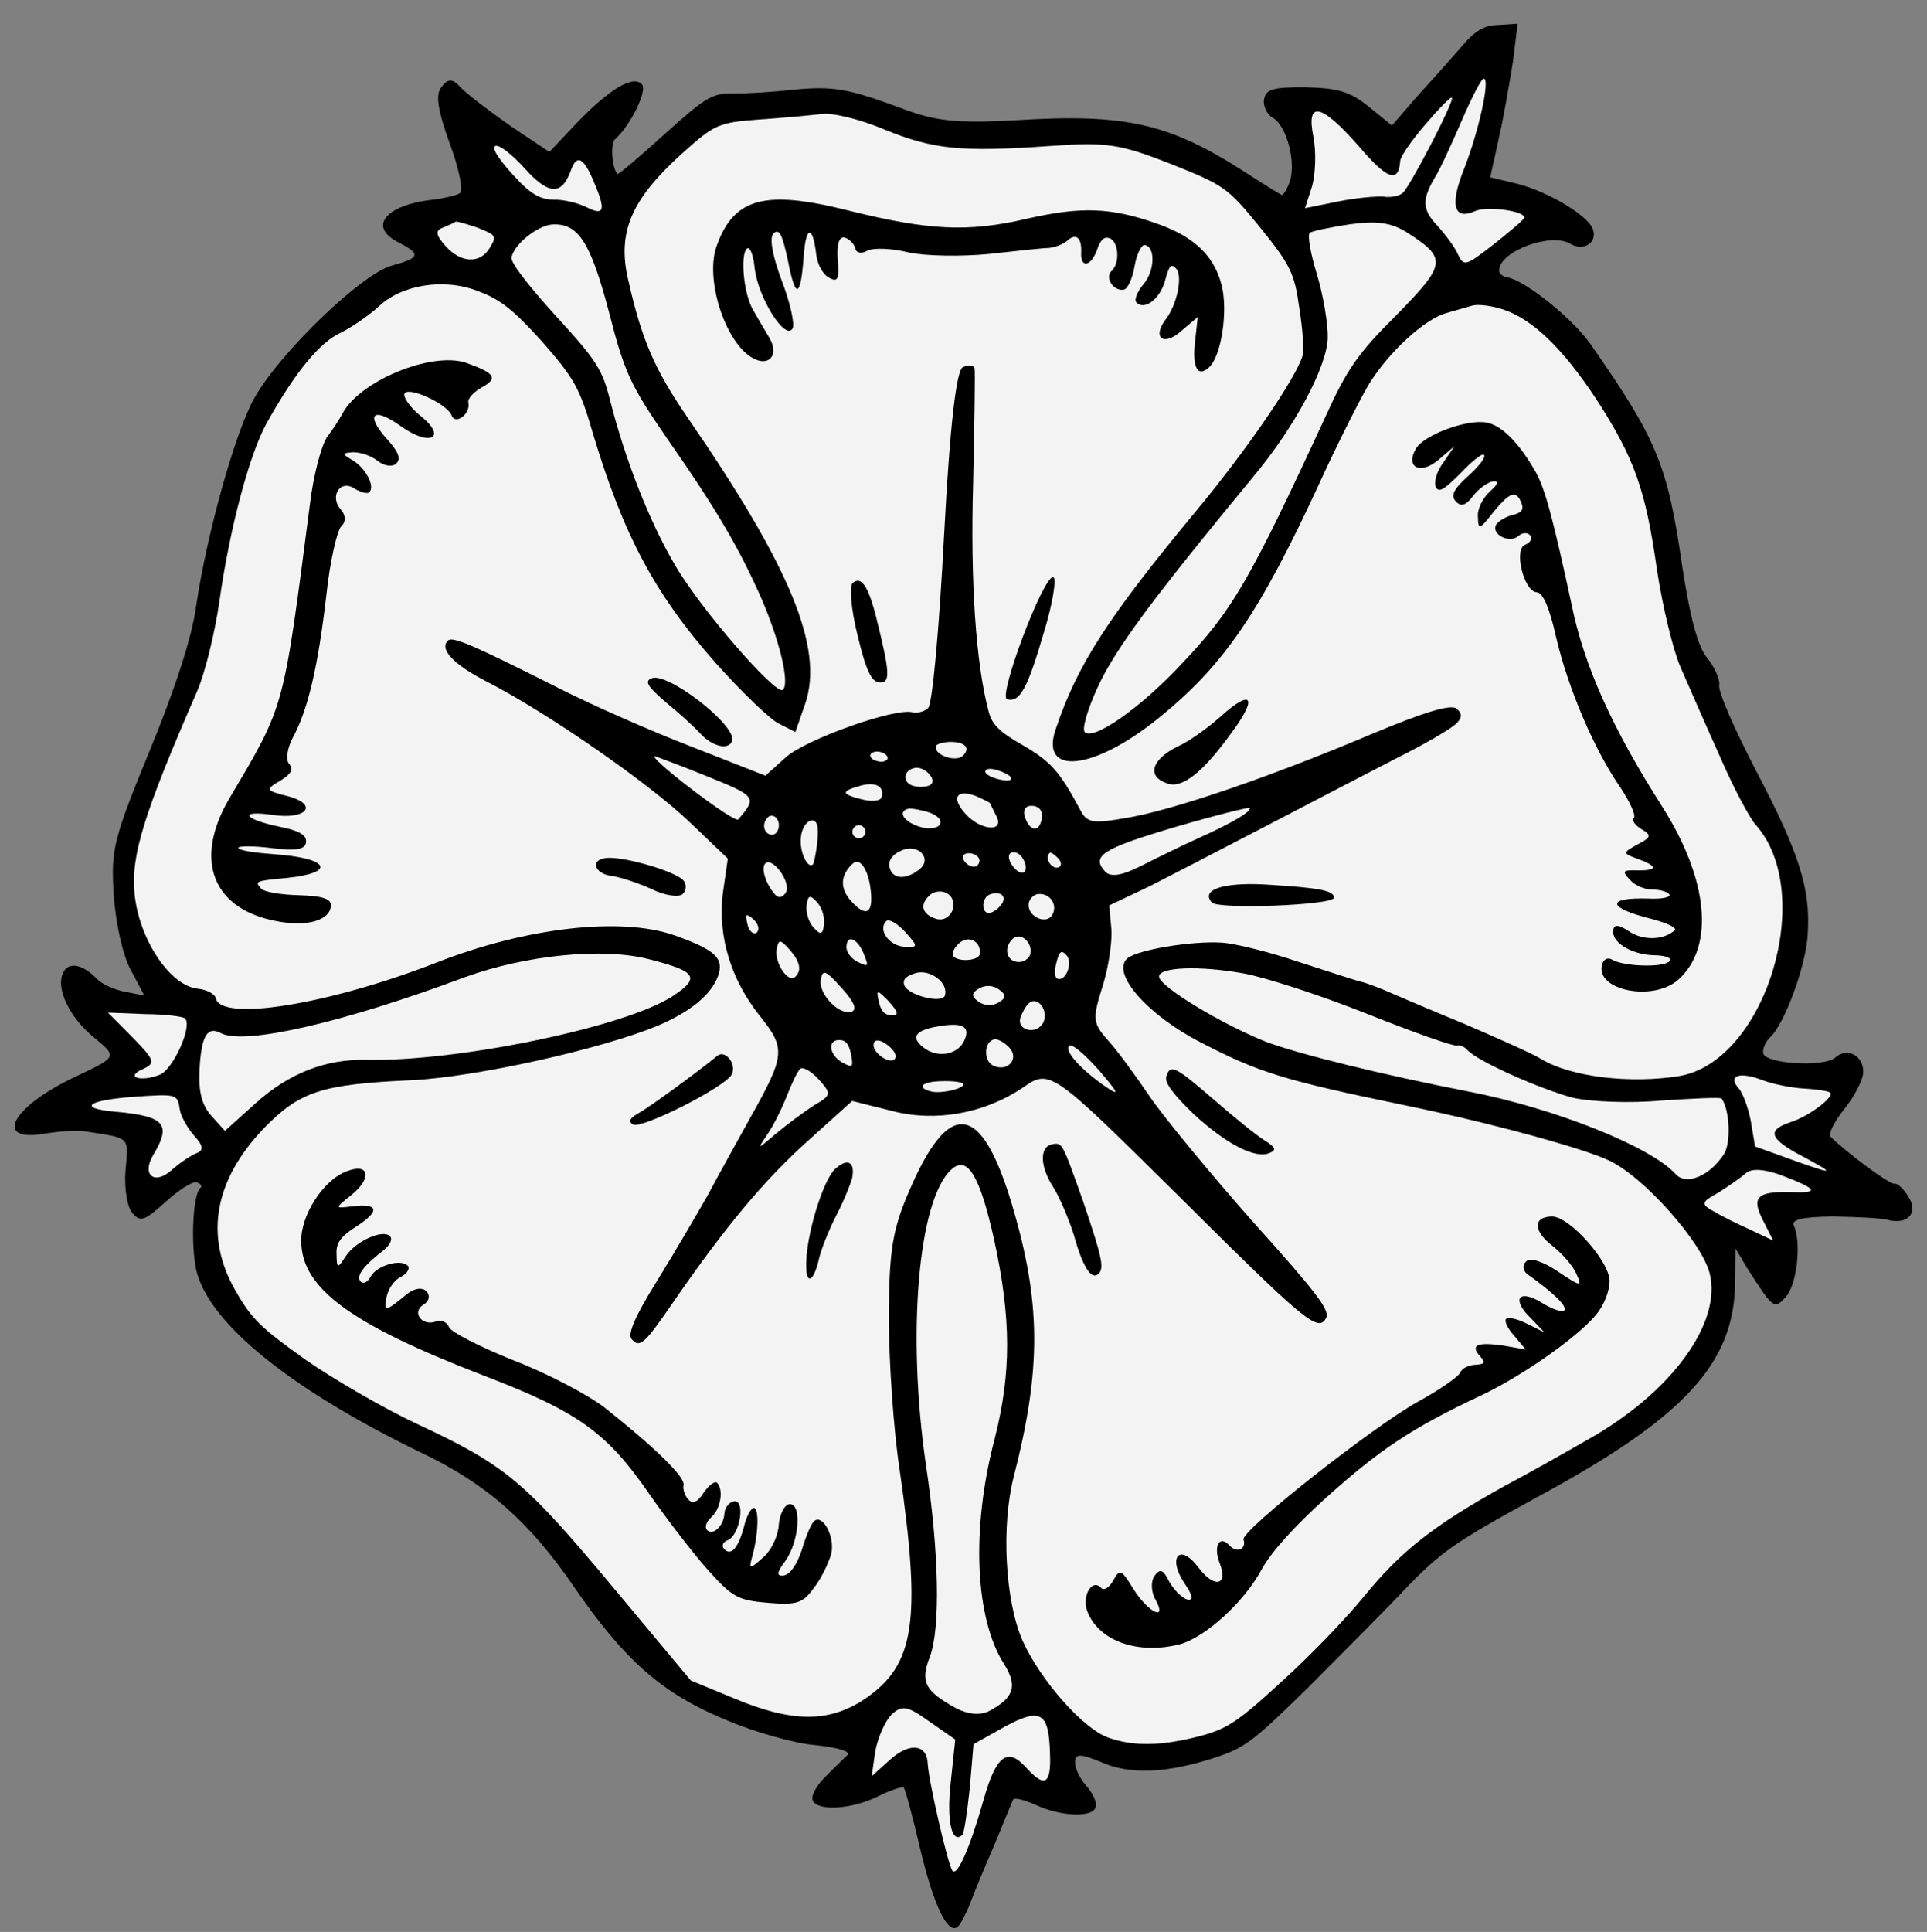<?xml version="1.0" encoding="UTF-8" standalone="no"?>
<!DOCTYPE svg PUBLIC "-//W3C//DTD SVG 1.1//EN" "http://www.w3.org/Graphics/SVG/1.1/DTD/svg11.dtd">
<svg xmlns="http://www.w3.org/2000/svg" xmlns:dc="http://purl.org/dc/elements/1.1/" version="1.1" xmlns:xl="http://www.w3.org/1999/xlink" viewBox="33.75 61.792 297 297.708" width="297" height="297.708">
  <rect x="33.75" y="61.792" width="297" height="297.708" fill="#808080" stroke="none"/>
  <defs>
    <clipPath id="artboard_clip_path">
      <path d="M 33.75 359.5 L 330.75 359.5 L 330.75 61.792 L 33.75 61.792 Z"/>
    </clipPath>
  </defs>
  <g id="Rose_(4)" stroke-dasharray="none" stroke-opacity="1" fill="none" fill-opacity="1" stroke="none">
    <title>Rose (4)</title>
    <g id="Rose_(4): Layer 2" clip-path="url(#artboard_clip_path)">
      <title>Layer 2</title>
      <g id="Group_3">
        <g id="Graphic_77">
          <path d="M 266.924 71.372 C 266.394 74.686 265.477 79.972 264.739 83.205 L 263.434 89.11 L 267.577 90.109 C 272.281 91.28 278.418 94.944 279.232 97.049 C 280.046 99.154 277.837 100.603 275.769 99.357 C 272.805 97.566 264.9 100.494 264.818 103.405 C 264.721 103.898 265.334 104.428 266.11 104.54 C 268.857 105.039 276.159 110.898 278.937 114.883 C 289.123 129.498 290.766 133.424 293.009 148.974 C 294.228 156.931 295.416 161.403 296.82 163.112 C 297.955 164.522 298.851 166.418 298.732 167.337 C 298.471 168.247 301.077 174.144 304.371 180.504 C 311.033 193.156 312.803 198.724 312.372 205.6 C 312.194 210.355 308.791 219.635 306.552 221.651 C 305.881 222.256 305.396 223.368 305.5 224.085 C 305.769 225.735 314.914 226.285 316.631 224.74 C 318.497 223.059 321.05 224.544 320.917 227.098 C 320.857 228.232 319.589 230.726 317.991 232.705 C 316.469 234.616 315.514 236.557 315.85 236.93 C 318.284 239.334 324.989 244.378 325.78 244.207 C 326.213 244.087 327.229 245.065 327.946 246.311 C 329.454 248.737 327.723 250.566 324.706 249.768 C 323.796 249.507 319.966 249.307 316.271 249.255 C 311.717 249.301 309.776 249.697 310.224 250.645 C 311.434 253.34 310.667 259.842 309.01 261.604 C 307.196 263.642 307.062 263.493 303.052 257.238 L 301.222 254.156 L 301.171 259.202 C 301.151 271.788 293.531 280.136 270.624 292.518 C 258.031 299.397 255.964 300.853 250.627 306.333 C 247.388 309.79 240.485 316.682 235.38 321.819 C 226.834 330.19 225.647 331.123 220.945 332.655 C 213.637 335.045 207.792 335.308 203.417 333.301 C 200.423 332.077 199.504 331.958 199.438 333.234 C 199.386 334.227 200.155 335.832 201.163 336.952 C 202.171 338.071 202.873 339.601 202.627 340.228 C 202.254 341.916 197.357 341.73 193.467 339.962 C 191.66 339.156 190.048 338.716 189.883 339.134 C 189.719 339.552 188.421 342.613 187.033 346.025 C 185.578 349.362 183.87 353.468 183.288 355.073 C 182.631 356.746 181.766 358.336 181.393 358.672 C 179.9 360.016 177.712 355.635 175.612 346.849 C 174.454 341.81 173.258 337.48 173.057 337.256 C 172.855 337.032 170.974 337.645 168.929 338.676 C 164.771 340.662 159.71 340.895 159.015 339.223 C 158.694 338.566 159.56 336.976 160.91 335.624 C 162.261 334.273 163.762 332.787 164.359 332.249 C 164.889 331.637 162.925 331.107 159.461 330.712 C 156.273 330.474 150.107 328.729 145.724 326.864 C 135.84 322.79 130.061 317.722 122.197 306.287 C 115.461 296.405 108.734 290.434 98.812 285.719 C 78.698 275.989 66.005 265.794 64.018 257.583 C 63.151 253.768 63.418 245.96 64.612 244.885 C 64.985 244.548 64.649 244.175 64.09 244.004 C 63.462 243.757 61.328 245.139 59.238 247.021 C 56.028 249.91 55.446 250.164 54.169 248.746 C 53.363 247.851 52.877 244.91 53.093 242.147 C 53.584 236.84 53.92 237.213 46.866 236.132 C 45.597 235.923 42.812 236.133 40.804 236.454 C 32.548 237.942 35.473 232.335 45.46 227.667 C 51.805 224.657 51.805 224.657 48.467 221.851 C 44.779 218.955 42.583 214.715 43.285 212.192 C 43.904 209.878 46.307 210.146 48.667 212.616 C 49.406 213.437 51.422 214.325 53.042 214.623 L 55.998 215.205 L 53.862 211.182 C 52.63 208.913 51.547 203.807 51.269 199.596 C 50.85 192.676 51.215 191.131 56.841 177.416 C 60.586 168.368 63.376 159.909 63.98 155.176 C 65.627 144.097 69.924 128.606 72.909 123.216 C 76.759 116.235 89.567 103.892 94.18 102.712 C 98.509 101.516 98.681 100.956 95.15 99.136 C 90.438 96.755 93.103 93.41 100.329 92.58 C 102.046 92.386 104.061 91.922 104.576 91.594 C 105.233 91.273 104.493 87.749 103.059 83.905 C 101.199 78.687 100.825 76.321 101.811 75.164 C 102.803 73.864 103.512 73.902 104.655 75.17 C 105.528 76.141 108.948 78.738 112.308 81.118 L 118.423 85.208 L 122.714 80.668 C 127.752 75.456 131.35 73.298 132.694 74.791 C 133.567 75.761 130.941 81.099 128.552 83.25 C 127.806 83.922 128.038 87.632 128.912 88.602 C 129.046 88.752 132.248 86.004 136.129 82.509 C 142.697 76.595 143.504 76.14 147.057 76.184 C 149.117 76.221 153.044 75.929 155.761 75.644 C 162.196 74.986 164.518 75.463 172.611 78.447 C 177.979 80.507 181.233 80.819 190.505 80.31 C 207.272 79.268 213.946 80.827 225.436 88.185 C 228.393 90.118 231.081 91.752 231.29 91.834 C 231.499 91.916 232.118 90.953 232.536 89.766 C 233.543 86.832 232.064 81.137 229.921 79.957 C 229.025 79.413 228.383 78.099 228.577 77.114 C 228.8 75.561 229.957 75.195 235.004 75.246 C 239.975 75.364 241.797 75.886 244.731 78.245 L 248.278 81.133 L 251.987 76.847 C 254.099 74.54 257.122 71.143 258.786 69.239 C 261.062 66.513 262.458 65.662 264.735 65.639 L 267.661 65.437 L 266.924 71.372 Z" fill="black"/>
        </g>
        <g id="Graphic_76">
          <path d="M 259.057 80.347 C 257.52 83.893 255.752 87.783 254.976 89.022 C 252.872 92.539 252.932 94.106 255.291 96.577 C 256.501 97.92 257.964 99.846 258.472 101.01 C 259.369 102.906 259.66 102.779 263.959 99.449 C 266.482 97.448 268.639 95.641 268.654 95.357 C 268.922 94.304 262.92 93.492 261.099 94.321 C 257.822 95.785 257.164 93.404 259.373 87.901 C 261.671 82.048 263.446 73.963 262.453 73.911 C 262.102 73.821 260.594 76.8 259.057 80.347 Z" fill="#f3f3f3"/>
        </g>
        <g id="Graphic_75">
          <path d="M 253.481 80.908 C 251.362 83.357 249.593 85.895 249.556 86.605 C 249.303 90.076 247.556 89.487 243.135 84.277 C 237.363 77.716 235.041 77.239 236.17 82.845 C 236.618 85.144 236.515 88.481 235.985 90.445 L 234.881 93.871 L 239.912 92.855 C 242.644 92.287 245.787 92.025 246.922 92.085 C 248.049 92.286 249.415 92.002 249.938 91.531 C 251.132 90.456 257.937 77.301 257.534 76.853 C 257.332 76.629 255.526 78.526 253.481 80.908 Z" fill="#f3f3f3"/>
        </g>
        <g id="Graphic_74">
          <path d="M 265.424 109.482 L 265.424 109.482 C 270.038 111.004 274.705 115.586 279.843 123.393 C 285.63 132.373 287.371 137.158 289.135 149.624 C 289.98 155.215 291.616 161.986 292.759 164.606 C 293.902 167.226 296.568 173.339 298.734 178.146 C 300.825 183.02 303.417 187.85 304.291 188.82 C 313.766 199.344 305.934 225.317 292.586 227.604 C 284.913 228.838 275.797 227.72 271.318 224.996 C 270.078 224.22 264.658 221.802 259.372 219.534 C 254.012 217.333 248.726 215.065 247.613 214.58 C 246.501 214.095 244.829 213.438 243.918 213.177 C 242.933 212.983 238.461 211.469 233.914 210.022 C 229.442 208.507 224.037 207.157 222.051 207.053 C 217.587 206.748 208.98 208.146 207.487 209.49 C 204.95 211.775 210.654 218.261 218.897 222.462 C 227.759 227.051 231.537 228.245 250.462 232.152 C 263.549 234.829 277.92 238.783 281.735 240.618 C 287.081 243.103 296.011 253.171 297.251 258.001 C 299.194 265.712 291.231 276.531 278.266 283.745 C 275.332 285.44 269.69 288.629 265.666 290.765 C 254.679 296.874 249.783 300.742 244.163 307.559 C 241.424 310.971 235.632 316.997 231.304 320.895 C 224.504 327.152 222.884 328.205 218.63 329.333 C 212.718 330.872 208.306 330.926 204.468 329.515 C 200.631 328.105 194.12 320.724 191.379 314.678 C 188.645 308.49 188.045 296.867 190.007 289.289 C 194.295 272.589 194.189 262.414 189.714 247.387 C 184.992 231.637 180.05 230.951 173.895 245.278 C 171.306 251.258 170.784 254.431 170.741 264.74 C 170.743 271.496 171.462 282.201 172.419 288.367 C 175.753 311.583 174.762 318.287 167.164 323.507 C 161.633 327.271 155.944 327.257 147.105 323.594 L 140.214 320.743 L 128.304 306.465 C 114.587 290.03 111.727 287.604 97.982 281.195 C 92.846 278.792 85.185 274.337 80.862 271.337 C 74.008 266.427 72.582 265.143 70.043 260.672 C 65.219 252.312 66.74 243.645 74.487 235.588 C 79.972 229.973 83.301 228.868 97.201 228.245 C 107.04 227.765 126.538 223.453 135.264 219.786 C 140.139 217.695 143.333 215.088 144.407 212.229 C 145.407 209.437 143.981 208.153 137.628 205.9 C 129.385 203.05 114.791 204.703 100.922 210.163 C 84.299 216.617 67.66 219.301 67.002 215.568 C 66.823 214.919 65.576 214.285 64.232 214.143 C 59.917 213.704 55.108 206.411 54.479 199.409 C 53.926 193.691 55.903 187.181 64.065 168.479 C 65.356 165.56 66.9 159.169 67.578 154.369 C 69.158 143.216 72.172 131.853 74.843 127.015 C 79.238 119.138 83.037 114.502 86.314 113.038 C 87.993 112.201 90.576 110.417 92.069 109.072 C 95.517 105.697 102.19 104.554 107.484 106.68 C 110.903 107.926 113.016 109.672 117.384 114.524 C 122.283 120.114 123.126 121.652 125.114 128.512 C 129.835 144.262 134.69 153.406 144.158 164.071 C 148.123 168.475 152.453 172.684 153.842 173.326 L 156.336 174.595 L 157.843 170.264 C 160.782 161.671 155.539 149.094 139.678 126.075 C 134.592 118.626 132.688 114.259 130.55 104.831 C 128.869 97.56 131.055 92.484 138.892 85.427 C 143.818 80.992 144.475 80.671 150.686 80.214 C 154.254 79.974 158.614 79.563 160.331 79.368 C 161.98 79.099 166.333 80.181 170.021 81.725 C 177.539 84.822 181.854 85.261 195.702 84.28 C 204.339 83.666 206.384 83.986 214.119 87.023 C 222.548 90.38 222.958 90.686 228.036 96.926 C 232.643 102.643 233.286 103.957 234.003 109.257 C 234.542 112.557 234.729 115.767 234.55 116.468 C 233.744 119.626 226.267 130.684 218.296 140.293 C 204.631 156.787 199.84 164.074 196.468 174.138 C 193.954 181.402 202.248 180.556 212.197 172.544 C 222.295 164.397 227.758 156.506 237.145 136.161 C 239.876 130.188 243.286 123.469 244.614 121.192 C 247.651 116.159 253.331 110.91 256.72 110.021 C 258.019 109.662 259.825 109.117 260.691 108.878 C 261.557 108.639 263.677 108.892 265.424 109.482 Z" fill="#f3f3f3"/>
        </g>
        <g id="Graphic_73">
          <path d="M 250.476 97.533 C 248.065 96.056 245.803 95.795 241.72 96.363 C 238.637 96.842 235.904 97.41 235.606 97.678 C 235.233 98.014 235.726 100.814 236.697 103.994 C 237.668 107.174 238.431 111.623 238.387 113.825 C 238.298 118.229 233.328 127.569 226.955 135.2 C 213.514 151.492 207.864 158.876 204.581 164.536 C 202.32 168.329 200.32 173.913 200.925 174.585 C 202.202 176.003 209.509 170.91 215.838 164.13 C 223.742 155.797 226.242 151.519 238.113 125.829 C 241.329 118.744 243.023 116.272 248.725 110.598 C 256.763 102.414 256.875 101.638 250.476 97.533 Z" fill="#f3f3f3"/>
        </g>
        <g id="Graphic_72">
          <path d="M 311.899 229.541 C 309.913 229.437 306.957 228.855 305.285 228.198 C 301.798 226.878 299.984 227.565 301.732 229.506 C 302.337 230.177 303.21 232.499 303.599 234.582 L 304.249 238.456 L 310.461 240.701 C 316.814 242.954 316.755 242.738 310.528 239.425 C 306.384 237.074 306.235 235.857 309.78 234.692 C 312.602 233.773 316.453 230.846 315.848 230.174 C 315.647 229.95 313.885 229.645 311.899 229.541 Z" fill="#f3f3f3"/>
        </g>
        <g id="Graphic_71">
          <path d="M 308.423 242.941 C 305.773 241.949 303.72 241.77 302.825 242.577 C 302.078 243.249 300.16 244.571 298.615 245.556 C 295.905 247.05 295.89 247.334 297.824 248.431 C 298.996 249.132 301.49 250.401 303.506 251.289 L 307.045 252.967 L 305.499 249.9 C 303.624 246.317 304.527 245.368 309.641 245.494 C 314.254 245.665 314 245.083 308.423 242.941 Z" fill="#f3f3f3"/>
        </g>
        <g id="Graphic_70">
          <path d="M 289.9 231.375 C 285.04 231.831 278.866 231.579 276.127 230.937 C 271.147 229.609 261.486 225.334 259.94 223.618 C 259.47 223.095 258.776 222.774 258.343 222.894 C 257.835 223.08 251.691 220.909 244.516 218.044 C 237.342 215.179 228.741 212.382 225.359 211.778 C 218.596 210.57 212.467 210.818 212.392 212.236 C 212.243 213.722 222.241 219.722 228.93 222.348 C 234.022 224.25 246.87 227.413 259.822 229.94 C 273.201 232.491 288.177 238.467 292.008 242.721 C 293.62 244.512 297.181 243.063 299.42 239.696 C 300.576 237.979 300.351 232.776 299.089 231.074 C 298.888 230.85 294.752 231.06 289.9 231.375 Z" fill="#f3f3f3"/>
        </g>
        <g id="Graphic_69">
          <path d="M 121.678 88.223 C 120.276 91.919 118.29 91.815 114.661 87.784 C 112.846 85.769 110.801 84.097 110.151 84.277 C 109.434 84.381 110.346 85.994 112.631 88.531 C 115.453 91.666 116.901 92.524 119.104 92.568 C 120.671 92.508 122.986 93.127 124.233 93.762 C 126.935 95.112 127.129 94.127 125.292 89.835 C 123.648 85.909 122.603 85.498 121.678 88.223 Z" fill="#f3f3f3"/>
        </g>
        <g id="Graphic_68">
          <path d="M 118.761 96.391 C 116.544 96.63 113.058 99.363 112.596 101.401 C 112.342 102.17 115.008 105.581 119.376 110.432 C 125.835 117.456 126.619 118.777 127.852 123.748 C 130.154 132.758 133.858 142.126 137.577 148.508 C 141.349 155.248 153.356 169.034 154.401 168.093 C 155.52 167.085 153.877 160.456 151.15 154.126 C 147.655 146.192 144.063 140.101 136.588 129.398 C 130.905 121.135 130.009 119.239 127.588 109.796 C 124.741 98.98 122.83 96.106 118.761 96.391 Z" fill="#f3f3f3"/>
        </g>
        <g id="Graphic_67">
          <path d="M 103.92 95.968 C 103.696 96.17 102.898 96.484 102.024 96.865 C 100.793 97.298 100.897 98.015 102.443 99.731 C 104.795 102.344 107.774 102.5 109.259 99.946 C 110.348 98.154 110.214 98.005 107.287 96.856 C 105.54 96.267 104.07 95.834 103.92 95.968 Z" fill="#f3f3f3"/>
        </g>
        <g id="Graphic_66">
          <path d="M 180.396 241.992 C 175.246 246.629 173.519 267.375 176.45 287.441 C 178.506 301.131 178.687 312.59 177.106 316.988 C 175.546 320.959 176.256 322.348 181.094 325.019 C 182.893 325.967 184.804 326.138 186.118 325.496 C 190.067 323.427 190.589 321.606 188.558 318.299 C 184.017 311.305 183.394 297.405 187.034 283.586 C 189.63 273.411 189.643 265.02 186.945 252.718 C 184.756 242.932 182.859 239.774 180.396 241.992 Z" fill="#f3f3f3"/>
        </g>
        <g id="Graphic_65">
          <path d="M 133.806 209.611 C 126.721 207.746 114.71 208.966 105.357 212.387 C 86.644 219.371 71.528 222.846 67.854 221.018 C 65.712 219.839 64.779 221.354 64.504 226.602 C 64.325 230.007 64.856 232.097 66.334 233.739 L 68.418 236.052 L 73.12 231.819 C 78.27 227.182 83.86 224.986 90.183 225.104 C 104.248 225.414 129.986 220.078 137.346 215.344 C 141.765 212.446 141.175 211.491 133.806 209.611 Z" fill="#f3f3f3"/>
        </g>
        <g id="Graphic_64">
          <path d="M 188.552 327.899 L 183.79 330.565 L 183.224 337.291 C 182.814 341.039 182.36 344.286 182.061 344.555 C 180.419 346.034 179.62 342.294 180.283 336.426 L 180.983 329.849 L 177.003 327.08 C 173.576 324.625 172.8 324.513 171.158 325.992 C 170.18 327.007 169.054 329.508 168.658 331.621 L 168.099 335.503 L 170.936 332.949 C 173.921 330.261 176.609 330.544 176.736 333.538 C 176.819 336.031 179.89 349.348 180.562 350.095 C 181.301 350.916 183.234 346.608 185.33 339.18 C 187.254 332.311 189.031 330.982 191.853 334.117 C 194.743 337.326 195.766 336.811 195.585 332.108 C 195.427 325.628 194.188 324.852 188.552 327.899 Z" fill="#f3f3f3"/>
        </g>
        <g id="Graphic_63">
          <path d="M 56.133 218.057 L 50.385 217.827 L 53.223 220.678 C 57.747 225.253 57.874 225.544 55.687 226.567 C 52.993 227.777 55.441 228.545 58.345 227.417 C 60.375 226.67 63.427 220.003 62.285 218.735 C 62.016 218.436 59.261 218.078 56.133 218.057 Z" fill="#f3f3f3"/>
        </g>
        <g id="Graphic_62">
          <path d="M 54.113 230.822 C 47.044 231.376 45.7 232.586 51.575 233.107 C 59.22 233.792 60.221 235.054 57.34 239.81 C 55.542 242.916 57.595 244.446 60.207 242.094 C 61.401 241.018 63.096 239.898 63.969 239.517 C 65.201 239.084 65.096 238.367 63.685 236.8 C 62.61 235.606 61.639 233.777 61.474 232.844 C 61.108 230.336 61.108 230.336 54.113 230.822 Z" fill="#f3f3f3"/>
        </g>
        <g id="Graphic_61">
          <path d="M 270.506 134.638 C 271.933 137.273 273.121 141.744 275.983 154.979 C 277.903 164.467 282.37 174.231 289.927 186.076 C 297.089 197.332 298.039 207.693 292.441 212.734 C 288.56 216.228 279.482 214.401 280.691 210.34 C 280.944 209.571 281.601 209.25 282.288 209.712 C 284.155 210.735 289.977 210.898 291.022 209.957 C 291.545 209.486 290.641 209.083 289.081 209.002 C 285.453 209.025 282.28 207.152 282.377 205.308 C 282.436 204.173 283.145 204.21 284.795 205.292 C 286.923 206.755 290.126 206.71 291.842 205.164 C 292.29 204.761 290.692 204.037 288.378 203.418 C 281.428 201.702 281.159 200.053 287.832 200.26 C 289.96 200.372 291.401 200.021 290.998 199.573 C 290.594 199.125 289.4 198.849 288.332 198.864 C 287.265 198.879 285.734 198.23 284.995 197.409 C 283.718 195.991 283.726 195.849 286.353 195.916 C 289.339 195.93 289.235 195.214 285.883 194.042 C 283.86 193.296 283.867 193.154 286.136 191.922 C 288.256 190.824 288.345 190.473 286.688 189.533 C 285.725 188.914 285.195 188.175 285.568 187.839 C 285.941 187.503 284.985 185.39 283.469 183.106 C 279.437 177.277 275.448 167.894 273.587 159.974 C 272.609 155.585 271.6 153.114 270.607 153.062 C 268.622 152.958 266.978 146.329 268.859 145.717 C 269.658 145.403 269.978 144.709 269.575 144.261 C 269.172 143.813 268.388 143.843 267.791 144.381 C 266.522 145.523 263.812 144.314 264.245 142.844 C 264.416 142.284 265.521 141.559 266.678 141.193 C 268.261 140.85 268.641 140.372 268.268 139.357 C 267.454 137.252 266.513 137.558 263.931 140.694 C 261.796 143.427 261.58 143.486 261.542 141.493 C 261.392 140.276 262.266 138.544 263.385 137.536 C 264.729 136.326 264.825 135.834 263.751 135.991 C 262.959 136.163 261.556 137.156 260.713 138.321 C 259.646 139.687 258.921 139.933 258.115 139.038 C 257.309 138.142 257.786 137.172 260.025 135.156 C 261.667 133.677 262.809 132.243 262.473 131.87 C 262.204 131.572 260.57 132.908 258.838 134.738 C 256.286 137.306 255.48 137.762 255.031 136.814 C 254.718 136.015 255.232 134.335 256.225 133.036 L 257.919 130.565 L 255.464 132.641 C 252.635 135.053 250.283 133.792 251.999 130.895 C 253.32 128.759 259.919 126.332 262.875 126.913 C 265.272 127.323 268.034 130.242 270.506 134.638 Z" fill="black"/>
        </g>
        <g id="Graphic_60">
          <path d="M 222.2 106.505 C 222.911 110.596 221.874 116.8 220.083 118.413 C 218.292 120.026 217.455 118.346 217.954 114.248 L 218.357 110.642 L 215.827 112.785 C 213.14 115.204 211.288 113.898 213.355 111.091 C 215.184 108.769 216.056 104.334 215.048 103.215 C 214.242 102.319 213.936 102.73 213.317 105.044 C 212.526 107.918 210.085 109.711 208.876 108.367 C 208.54 107.994 209.032 106.74 209.942 105.65 C 211.756 103.611 211.89 99.707 210.12 99.543 C 209.62 99.588 208.904 101.044 208.591 102.947 C 208.285 104.709 207.561 106.307 206.986 106.419 C 205.404 106.763 203.955 104.553 205.075 103.545 C 206.418 102.336 206.171 98.909 204.7 98.477 C 203.931 98.223 203.334 98.761 202.827 100.299 C 201.909 102.882 200.26 103.151 200.386 100.74 C 200.505 98.47 199.624 97.642 198.28 98.851 C 197.609 99.456 196.377 99.889 195.519 99.987 C 194.593 100.009 190.517 100.436 186.225 100.922 C 182.007 101.341 176.393 101.26 173.862 100.701 C 171.264 100.067 168.428 99.918 167.405 100.433 C 166.524 100.956 165.681 100.77 165.576 100.053 C 165.397 99.404 164.725 98.657 163.956 98.404 C 163.112 98.217 162.702 99.262 162.859 101.689 C 163.121 104.831 162.882 105.317 161.568 104.608 C 160.598 104.13 159.754 102.593 159.552 101.017 C 159.013 96.367 157.938 96.524 157.611 101.414 C 157.135 107.789 156.343 107.961 155.17 101.855 C 154.31 97.898 153.862 96.95 152.967 97.757 C 152.295 98.361 152.788 101.161 154.222 105.005 C 155.537 108.416 156.284 111.798 155.896 112.418 C 154.799 114.351 150.595 107.731 150.057 103.08 C 149.877 101.079 149.309 99.698 148.861 100.102 C 147.817 101.042 148.348 107.186 149.856 109.612 C 150.439 110.709 151.619 112.62 152.336 113.867 C 153.904 116.509 152.24 118.413 149.686 116.928 C 145.408 114.428 142.301 104.522 144.27 99.505 C 146.926 92.249 151.756 91.008 164.529 94.238 C 176.885 97.303 182.984 97.623 192.128 95.471 C 200.332 93.625 204.878 93.721 212.001 96.228 C 218.078 98.324 221.251 101.549 222.2 106.505 Z" fill="black"/>
        </g>
        <g id="Graphic_59">
          <path d="M 258.093 173.385 C 257.197 174.191 253.308 176.477 249.293 178.471 C 245.419 180.472 236.573 185.058 229.774 188.613 C 222.974 192.168 214.569 196.492 211.061 198.299 L 204.716 201.309 L 205.03 204.81 C 205.217 206.669 204.651 210.693 203.711 213.701 C 202.092 218.808 202.129 219.45 204.616 222.211 C 206.094 223.853 208.88 227.697 210.926 230.72 C 212.972 233.743 220.058 242.364 226.704 249.895 C 236.717 261.016 238.711 263.68 238.151 264.86 C 236.89 267.212 234.986 265.547 214.438 245.127 C 195.778 226.655 195.502 226.498 191.367 229.411 C 185.47 233.369 177.931 234.751 171.197 232.976 L 165.09 231.447 L 158.149 237.697 C 151.581 243.611 145.513 250.831 137.431 262.568 C 133.043 268.952 132.371 269.557 131.095 268.139 C 130.423 267.392 131.713 264.473 134.974 259.239 C 137.616 254.969 141.131 248.966 142.855 245.927 C 144.511 242.814 147.496 237.423 149.459 233.899 C 154.794 224.365 154.846 223.372 150.911 218.401 C 146.371 212.759 144.376 206.04 145.144 199.538 L 145.926 194.103 L 140.102 188.536 C 134.009 182.669 118.367 171.751 108.811 166.841 C 103.547 164.148 101.397 161.759 102.815 160.482 C 103.561 159.81 106.966 161.34 120.061 167.929 C 125.048 170.466 134.224 174.502 140.428 176.89 L 151.716 181.322 L 154.851 178.499 C 157.986 175.677 171.825 170.784 174.416 171.56 C 175.117 171.739 176.2 171.44 176.797 170.902 C 177.469 170.297 178.519 158.405 179.254 144.363 C 180.154 127.201 181.167 118.72 182.182 118.346 C 182.981 118.033 183.832 118.077 183.952 118.51 C 184.071 118.943 183.939 126.901 183.732 136.277 C 183.302 151.26 184.126 164.033 186.151 171.535 C 186.689 173.483 187.839 174.61 191.43 176.647 C 195.708 179.147 197.052 180.64 200.226 186.566 C 201.257 188.612 202.175 188.731 207.199 187.856 C 214.298 186.735 229.578 181.491 245.141 174.911 C 253.285 171.497 257.331 170.287 258.219 170.974 C 259.175 171.735 259.138 172.444 258.093 173.385 Z" fill="black"/>
        </g>
        <g id="Graphic_58">
          <path d="M 214.806 189.251 C 203.609 192.575 201.915 193.695 204.065 196.084 C 204.872 196.979 206.589 196.785 209.731 195.172 C 212.142 193.947 216.083 192.02 218.487 190.937 C 223.876 188.517 226.742 186.747 226.339 186.299 C 226.205 186.15 221.017 187.443 214.806 189.251 Z" fill="#f3f3f3"/>
        </g>
        <g id="Graphic_57">
          <path d="M 192.29 186.008 C 191.641 186.188 191.387 186.957 191.768 187.83 C 192.448 189.786 193.784 190.069 194.232 188.315 C 194.739 186.777 193.798 185.732 192.29 186.008 Z" fill="#f3f3f3"/>
        </g>
        <g id="Graphic_56">
          <path d="M 187.25 180.411 C 186.339 180.149 185.623 180.254 185.6 180.68 C 185.578 181.105 186.616 181.657 187.952 181.941 C 190.558 182.433 189.983 181.194 187.25 180.411 Z" fill="#f3f3f3"/>
        </g>
        <g id="Graphic_55">
          <path d="M 180.008 176.12 C 178.866 176.202 177.925 176.508 177.978 176.867 C 177.836 178.21 181.054 179.232 182.099 178.292 C 183.442 177.082 182.501 176.037 180.008 176.12 Z" fill="#f3f3f3"/>
        </g>
        <g id="Graphic_54">
          <path d="M 195.539 193.219 C 194.718 193.958 195.697 195.645 196.772 195.488 C 197.346 195.376 197.451 194.741 196.913 194.144 C 196.308 193.472 195.689 193.084 195.539 193.219 Z" fill="#f3f3f3"/>
        </g>
        <g id="Graphic_53">
          <path d="M 184.123 184.442 C 181.122 183.361 180.338 184.742 182.556 187.205 C 184.908 189.817 188.663 190.085 187.304 187.525 C 186.856 186.577 186.4 185.771 186.341 185.554 C 186.206 185.405 185.236 184.927 184.123 184.442 Z" fill="#f3f3f3"/>
        </g>
        <g id="Graphic_52">
          <path d="M 189.418 193.325 C 189.045 193.661 189.276 194.668 190.083 195.564 C 190.822 196.385 191.599 196.497 191.77 195.937 C 192.016 195.31 191.643 194.295 191.105 193.698 C 190.568 193.101 189.866 192.922 189.418 193.325 Z" fill="#f3f3f3"/>
        </g>
        <g id="Graphic_51">
          <path d="M 193.57 199.587 C 192.921 199.766 192.316 200.446 192.279 201.155 C 192.175 203.141 195.169 204.364 195.967 202.7 C 196.833 201.109 195.436 199.258 193.57 199.587 Z" fill="#f3f3f3"/>
        </g>
        <g id="Graphic_50">
          <path d="M 174.821 180.115 C 172.813 180.436 172.768 182.638 174.814 182.959 C 175.799 183.153 176.874 182.996 177.247 182.66 C 178.143 181.853 176.254 179.905 174.821 180.115 Z" fill="#f3f3f3"/>
        </g>
        <g id="Graphic_49">
          <path d="M 196.573 210.127 C 196.223 211.389 196.238 212.456 196.798 212.628 C 198.06 212.979 199.134 210.119 198.126 209 C 197.319 208.104 197.021 208.373 196.573 210.127 Z" fill="#f3f3f3"/>
        </g>
        <g id="Graphic_48">
          <path d="M 182.662 193.326 C 182.087 193.438 181.983 194.073 182.52 194.67 C 183.125 195.342 183.969 195.528 184.342 195.192 C 184.79 194.789 184.82 194.222 184.484 193.848 C 184.08 193.401 183.311 193.147 182.662 193.326 Z" fill="#f3f3f3"/>
        </g>
        <g id="Graphic_47">
          <path d="M 173.852 186.393 C 171.911 186.789 173.098 188.558 175.763 189.267 C 178.854 189.998 179.951 188.064 176.95 186.982 C 175.83 186.639 174.494 186.356 173.852 186.393 Z" fill="#f3f3f3"/>
        </g>
        <g id="Graphic_46">
          <path d="M 168.549 177.653 C 167.975 177.765 167.669 178.175 168.072 178.623 C 168.408 178.996 169.319 179.257 169.893 179.145 C 170.543 178.966 170.774 178.623 170.371 178.175 C 170.035 177.802 169.199 177.473 168.549 177.653 Z" fill="#f3f3f3"/>
        </g>
        <g id="Graphic_45">
          <path d="M 185.874 199.895 C 185.351 200.365 185.157 201.351 185.411 201.933 C 185.725 202.732 186.583 202.634 187.554 201.761 C 188.524 200.887 188.71 200.044 188.023 199.581 C 187.396 199.335 186.396 199.424 185.874 199.895 Z" fill="#f3f3f3"/>
        </g>
        <g id="Graphic_44">
          <path d="M 189.869 206.433 C 188.376 207.778 188.832 209.935 190.676 210.031 C 191.527 210.076 192.266 209.546 192.512 208.919 C 193.034 207.097 191.063 205.358 189.869 206.433 Z" fill="#f3f3f3"/>
        </g>
        <g id="Graphic_43">
          <path d="M 166.572 182.811 C 163.325 183.708 163.303 184.134 166.461 184.939 C 168.073 185.379 169.432 185.237 169.604 184.677 C 170.118 182.997 168.804 182.288 166.572 182.811 Z" fill="#f3f3f3"/>
        </g>
        <g id="Graphic_42">
          <path d="M 172.659 192.873 C 171.278 193.441 170.658 194.404 170.823 195.337 C 171.219 197.278 173.272 197.457 175.421 195.791 C 177.571 194.126 175.211 191.656 172.659 192.873 Z" fill="#f3f3f3"/>
        </g>
        <g id="Graphic_41">
          <path d="M 177.065 199.718 C 175.423 201.196 175.841 202.711 178.081 203.398 C 180.253 204.009 181.693 200.956 179.916 199.583 C 179.095 198.971 177.811 199.046 177.065 199.718 Z" fill="#f3f3f3"/>
        </g>
        <g id="Graphic_40">
          <path d="M 198.532 222.959 C 197.711 223.699 200.399 226.684 204.244 229.303 C 206.372 230.766 206.185 230.259 203.034 226.609 C 200.884 224.22 198.98 222.556 198.532 222.959 Z" fill="#f3f3f3"/>
        </g>
        <g id="Graphic_39">
          <path d="M 192.335 216.376 C 191.812 216.847 191.26 217.885 191.006 218.654 C 190.477 220.617 193.5 221.273 194.522 219.407 C 195.47 217.607 193.678 215.167 192.335 216.376 Z" fill="#f3f3f3"/>
        </g>
        <g id="Graphic_38">
          <path d="M 181.583 207.137 C 180.762 207.876 180.359 208.78 180.695 209.153 C 181.568 210.123 184.786 209.794 184.771 208.726 C 184.942 206.815 183.001 205.86 181.583 207.137 Z" fill="#f3f3f3"/>
        </g>
        <g id="Graphic_37">
          <path d="M 165.454 189.224 C 165.081 189.56 164.976 190.195 165.38 190.643 C 165.716 191.016 166.425 191.053 166.798 190.717 C 167.246 190.314 167.208 189.672 166.872 189.299 C 166.469 188.851 165.902 188.821 165.454 189.224 Z" fill="#f3f3f3"/>
        </g>
        <g id="Graphic_36">
          <path d="M 184.63 214.124 C 183.458 214.773 183.428 215.341 184.526 216.109 C 185.414 216.796 186.691 216.863 187.646 216.273 C 188.818 215.623 188.848 215.056 187.75 214.287 C 186.862 213.601 185.585 213.534 184.63 214.124 Z" fill="#f3f3f3"/>
        </g>
        <g id="Graphic_35">
          <path d="M 165.231 194.831 C 163.216 196.645 163.179 198.706 164.926 200.646 C 167.279 203.258 168.383 202.534 167.935 198.884 C 167.598 195.808 166.276 193.89 165.231 194.831 Z" fill="#f3f3f3"/>
        </g>
        <g id="Graphic_34">
          <path d="M 157.19 190.853 C 156.937 192.974 158.214 195.743 159.035 195.004 C 159.184 194.869 159.557 193.182 159.721 191.413 C 159.982 189.151 159.683 188.068 158.75 188.233 C 158.033 188.338 157.257 189.577 157.19 190.853 Z" fill="#f3f3f3"/>
        </g>
        <g id="Graphic_33">
          <path d="M 187.065 221.932 C 185.416 222.201 185.26 225.179 186.783 225.97 C 189 227.082 190.888 224.977 189.343 223.26 C 188.603 222.439 187.566 221.887 187.065 221.932 Z" fill="#f3f3f3"/>
        </g>
        <g id="Graphic_32">
          <path d="M 170.384 203.706 C 168.966 204.982 170.751 207.565 173.162 207.691 C 175.29 207.803 175.297 207.661 173.281 205.422 C 172.071 204.078 170.757 203.37 170.384 203.706 Z" fill="#f3f3f3"/>
        </g>
        <g id="Graphic_31">
          <path d="M 175.014 211.7 C 173.499 212.118 172.902 212.656 173.074 213.447 C 173.343 215.097 178.957 216.529 179.382 215.2 C 179.979 213.311 177.246 211.177 175.014 211.7 Z" fill="#f3f3f3"/>
        </g>
        <g id="Graphic_30">
          <path d="M 178.853 219.866 C 174.912 220.441 174.001 221.531 175.98 223.129 C 178.093 224.875 181.176 224.397 182.28 222.321 C 183.392 220.104 182.295 219.335 178.853 219.866 Z" fill="#f3f3f3"/>
        </g>
        <g id="Graphic_29">
          <path d="M 152.166 187.674 C 151.195 188.548 151.33 190.049 152.45 190.392 C 153.57 190.735 154.308 188.853 153.368 187.809 C 153.032 187.435 152.464 187.406 152.166 187.674 Z" fill="#f3f3f3"/>
        </g>
        <g id="Graphic_28">
          <path d="M 134.523 178.287 C 134.68 179.362 146.993 188.683 147.522 188.071 C 150.478 184.599 150.411 184.525 142.333 181.257 C 138.085 179.541 134.456 178.213 134.523 178.287 Z" fill="#f3f3f3"/>
        </g>
        <g id="Graphic_27">
          <path d="M 164.204 207.649 C 164.159 208.5 164.958 209.537 165.929 210.015 C 167.594 210.813 167.668 210.746 166.914 208.857 C 165.973 206.461 164.308 205.663 164.204 207.649 Z" fill="#f3f3f3"/>
        </g>
        <g id="Graphic_26">
          <path d="M 158.066 201.282 C 157.939 202.342 158.358 203.858 159.097 204.679 C 160.24 205.947 160.531 205.82 160.754 204.268 C 160.881 203.208 160.463 201.692 159.723 200.871 C 158.581 199.602 158.29 199.729 158.066 201.282 Z" fill="#f3f3f3"/>
        </g>
        <g id="Graphic_25">
          <path d="M 151.719 194.834 C 150.973 195.506 151.765 198.036 153.243 199.678 C 153.781 200.275 154.43 200.096 154.9 199.267 C 155.691 197.744 152.839 193.826 151.719 194.834 Z" fill="#f3f3f3"/>
        </g>
        <g id="Graphic_24">
          <path d="M 178.833 228.398 C 175.914 228.459 174.944 229.332 177.116 229.944 C 178.654 230.451 182.76 229.458 182.155 228.786 C 181.886 228.487 180.4 228.338 178.833 228.398 Z" fill="#f3f3f3"/>
        </g>
        <g id="Graphic_23">
          <path d="M 169.17 216.016 C 169.514 217.598 170.051 218.195 171.186 218.255 C 172.321 218.314 172.209 217.74 170.73 216.098 C 168.976 214.299 168.767 214.217 169.17 216.016 Z" fill="#f3f3f3"/>
        </g>
        <g id="Graphic_22">
          <path d="M 168.388 222.802 C 168.313 224.22 171.345 226.086 171.77 224.757 C 171.941 224.197 171.277 223.309 170.247 222.615 C 169.216 221.921 168.432 221.951 168.388 222.802 Z" fill="#f3f3f3"/>
        </g>
        <g id="Graphic_21">
          <path d="M 160.234 212.845 C 159.973 215.107 163.213 218.406 165.102 217.652 C 165.833 217.263 165.393 216.173 163.444 214.009 C 160.957 211.247 160.539 211.083 160.234 212.845 Z" fill="#f3f3f3"/>
        </g>
        <g id="Graphic_20">
          <path d="M 153.439 208.151 C 153.119 210.197 155.232 213.294 156.277 212.353 C 157.397 211.345 157.045 209.905 155.365 208.039 C 153.954 206.471 153.738 206.531 153.439 208.151 Z" fill="#f3f3f3"/>
        </g>
        <g id="Graphic_19">
          <path d="M 148.81 202.859 C 148.66 202.994 148.832 203.785 149.071 204.651 C 149.385 205.45 150.005 205.838 150.378 205.502 C 150.826 205.098 150.654 204.307 150.116 203.71 C 149.579 203.113 148.959 202.725 148.81 202.859 Z" fill="#f3f3f3"/>
        </g>
        <g id="Graphic_18">
          <path d="M 162.737 222.079 C 161.154 222.423 161.819 224.662 163.76 225.617 C 165.074 226.326 165.223 226.192 165.014 224.758 C 164.633 222.534 164.095 221.937 162.737 222.079 Z" fill="#f3f3f3"/>
        </g>
        <g id="Graphic_17">
          <path d="M 157.101 226.477 C 156.653 226.88 155.773 228.754 155.034 230.636 C 154.296 232.517 153.02 235.153 152.02 236.594 C 150.4 238.998 150.4 238.998 153.378 236.451 C 155.162 234.98 157.827 232.987 159.297 232.068 C 161.865 230.567 161.947 230.358 159.931 228.119 C 158.788 226.85 157.474 226.141 157.101 226.477 Z" fill="#f3f3f3"/>
        </g>
        <g id="Graphic_16">
          <path d="M 223.761 174.43 C 219.156 180.874 215.895 183.405 213.595 182.502 C 210.452 181.413 211.228 178.823 215.244 176.828 C 216.99 176.067 220.021 173.879 221.961 172.131 C 226.663 167.898 227.589 169.226 223.761 174.43 Z" fill="black"/>
        </g>
        <g id="Graphic_15">
          <path d="M 194.614 159.32 C 192.1 167.935 190.921 170.078 188.957 169.548 C 187.561 169.048 194.5 150.638 196.06 150.72 C 196.627 150.749 196.068 154.631 194.614 159.32 Z" fill="black"/>
        </g>
        <g id="Graphic_14">
          <path d="M 239.339 200.137 C 239.279 201.271 221.535 201.977 220.527 200.858 C 218.78 198.917 222.183 197.744 228.708 198.086 C 237.002 198.592 239.398 199.002 239.339 200.137 Z" fill="black"/>
        </g>
        <g id="Graphic_13">
          <path d="M 281.821 259.326 C 281.829 260.535 281.083 262.558 280.24 263.723 C 278.15 266.956 268.693 273.714 261.841 276.911 C 251.488 281.773 246.33 285.2 238.195 292.526 C 233.045 297.163 229.567 301.105 228.149 303.733 C 225.396 308.78 219.5 314.089 215.603 315.165 C 209.116 316.816 203.114 314.653 201.358 310.152 C 200.417 307.755 202.059 304.926 203.47 306.493 C 203.873 306.941 204.68 306.485 205.306 305.38 C 206.329 303.514 206.538 303.596 208.375 306.537 C 210.6 310.209 213.788 311.799 211.839 308.283 C 211.122 307.036 211.137 305.402 211.674 304.647 C 212.517 303.483 213.01 303.58 213.973 305.55 C 214.69 306.797 215.907 307.998 216.676 308.252 C 217.729 308.521 217.632 307.662 216.243 305.669 C 213.674 301.765 215.57 299.518 218.43 303.295 C 220.819 306.549 223.044 306.168 221.796 302.831 C 220.661 300.069 221.683 298.203 223.296 299.994 C 224.371 301.188 225.902 300.486 225.409 299.038 C 224.908 297.732 245.381 281.595 252.338 277.764 C 255.779 275.882 258.66 273.828 258.832 273.268 C 259.078 272.641 260.026 272.193 261.026 272.103 C 262.594 272.043 262.751 271.767 261.877 270.797 C 260.331 269.08 261.354 268.565 265.378 269.131 L 268.901 269.743 L 267.094 267.586 C 266.086 266.466 265.579 265.302 265.877 265.033 C 266.25 264.697 267.654 265.055 269.11 265.771 L 271.812 267.122 L 269.722 264.95 C 266.675 262.017 267.757 260.367 271.274 262.471 C 272.857 263.478 274.462 264.06 274.835 263.724 C 275.432 263.187 273.132 260.933 269.086 258.089 C 268.473 257.56 268.376 256.701 268.973 256.163 C 269.645 255.559 271.534 256.155 273.938 257.775 C 277.372 260.088 277.656 260.103 276.76 258.207 C 276.259 256.901 274.512 254.96 273.078 253.819 C 270.069 251.527 269.972 249.318 272.891 249.257 C 275.601 249.115 282.045 256.422 281.821 259.326 Z" fill="black"/>
        </g>
        <g id="Graphic_12">
          <path d="M 168.843 157.116 C 170.898 165.402 171.025 167.044 169.323 166.955 C 168.047 166.888 167.218 165.067 165.933 159.737 C 164.931 155.773 164.625 152.13 165.147 151.66 C 166.49 150.45 167.611 152.144 168.843 157.116 Z" fill="black"/>
        </g>
        <g id="Graphic_11">
          <path d="M 229.456 239.443 C 227.269 240.466 222.633 238.019 217.683 233.421 C 214.636 230.488 213.24 228.637 213.501 227.726 C 214.105 225.696 214.799 226.016 220.922 231.315 C 224.05 234.039 227.53 236.853 228.702 237.554 C 230.285 238.562 230.546 239.002 229.456 239.443 Z" fill="black"/>
        </g>
        <g id="Graphic_10">
          <path d="M 107.987 121.498 C 106.741 122.215 105.763 123.231 105.942 123.88 C 106.278 125.605 103.912 127.33 103.352 125.807 C 102.665 123.993 96.483 121.18 96.058 122.509 C 95.954 123.143 97.014 124.621 98.515 125.838 C 102.748 129.189 100.106 130.757 95.514 127.458 C 91.266 124.391 89.922 125.601 93.417 129.482 C 95.164 131.422 95.605 132.512 94.784 133.251 C 94.187 133.789 92.918 133.58 91.962 132.819 C 91.006 132.058 89.401 131.476 88.192 131.484 C 86.408 131.604 86.4 131.745 88.058 132.686 C 90.126 133.932 91.612 136.783 90.642 137.657 C 90.343 137.926 89.29 137.657 88.327 137.038 C 86.125 135.642 84.491 138.33 86.305 140.345 C 87.044 141.166 87.059 142.234 86.388 142.839 C 85.716 143.443 84.612 148.221 84.053 153.455 C 82.757 164.623 81.206 171.155 78.922 175.373 C 78.057 176.964 77.744 178.867 78.281 179.464 C 79.021 180.285 78.7 180.98 77.155 181.965 C 74.587 183.467 74.579 183.608 78.23 184.511 C 82.926 185.824 80.956 188.138 75.805 187.371 C 70.37 186.588 71.288 188.058 76.917 189.207 C 79.874 189.788 81.046 190.49 80.919 191.55 C 80.86 192.685 79.352 192.961 75.679 192.484 C 72.782 192.119 70.505 192.142 70.491 192.426 C 70.468 192.851 72.939 193.194 75.985 193.425 C 84.488 194.013 85.72 196.282 77.927 197.082 C 73.067 197.539 72.993 197.606 74.001 198.725 C 74.471 199.248 77.009 199.665 79.779 199.739 C 83.258 199.851 84.803 200.216 84.744 201.351 C 84.625 203.62 81.086 204.644 76.51 203.764 C 66.506 201.959 63.563 194.338 69.033 184.953 C 77.697 170.26 77.339 171.664 81.512 139.525 C 82.026 135.143 83.265 130.514 84.115 129.208 C 85.033 127.976 86.115 126.326 86.511 125.564 C 89.122 120.51 100.17 115.968 105.485 117.669 C 110.025 119.258 110.622 120.072 107.987 121.498 Z" fill="black"/>
        </g>
        <g id="Graphic_9">
          <path d="M 146.594 175.933 C 146.087 177.471 143.489 176.837 141.607 174.747 C 140.801 173.852 138.493 171.739 136.448 170.068 C 133.521 167.568 133.065 166.761 134.155 166.321 C 136.558 165.238 147.288 173.552 146.594 175.933 Z" fill="black"/>
        </g>
        <g id="Graphic_8">
          <path d="M 200.628 246.75 C 203.646 255.656 203.989 257.238 203.019 258.112 C 201.974 259.053 200.652 257.134 199.278 252.155 C 198.486 249.625 197.029 246.206 196.044 244.661 C 194.005 241.496 193.952 238.436 195.96 238.114 C 197.468 237.838 197.468 237.838 200.628 246.75 Z" fill="black"/>
        </g>
        <g id="Graphic_7">
          <path d="M 138.955 199.569 C 138.358 200.107 136.171 199.779 134.229 198.824 C 132.146 197.861 129.489 197.011 128.22 196.802 C 125.248 196.504 124.591 194.123 127.442 193.988 C 130.294 193.853 137.857 196.098 139.066 197.442 C 139.604 198.039 139.552 199.032 138.955 199.569 Z" fill="black"/>
        </g>
        <g id="Graphic_6">
          <path d="M 165.115 243.182 C 164.929 244.026 163.862 246.744 162.675 249.028 C 161.489 251.313 160.258 254.448 159.974 255.785 C 159.147 259.368 157.982 259.876 158.004 256.748 C 157.958 252.194 160.614 243.587 162.48 241.906 C 164.346 240.226 165.525 240.786 165.115 243.182 Z" fill="black"/>
        </g>
        <g id="Graphic_5">
          <path d="M 146.531 227.345 C 145.576 229.287 132.648 235.792 131.334 235.083 C 130.505 234.613 130.818 234.06 132.356 233.216 C 134.043 232.238 140.992 227.197 144.261 224.524 C 145.455 223.449 147.329 225.681 146.531 227.345 Z" fill="black"/>
        </g>
        <g id="Graphic_4">
          <path d="M 161.858 301.254 C 161.426 302.725 160.306 305.084 159.165 306.518 C 157.478 308.848 156.537 309.154 152.148 308.781 C 147.475 308.394 146.646 307.924 142.95 303.819 C 140.732 301.356 136.67 296.094 133.892 292.108 C 127.35 282.592 122.968 279.375 108.327 273.772 C 87.834 265.871 80.3 260.356 80.179 253.167 C 80.036 249.106 83.596 243.604 87.149 242.297 C 90.635 240.915 91.15 243.288 87.956 245.895 C 85.284 248.03 85.284 248.03 88.076 247.679 C 92.085 247.178 92.376 248.402 88.696 250.769 C 86.196 252.345 85.502 253.375 85.621 255.159 C 85.652 257.294 85.794 257.302 87.032 255.375 C 88.577 253.039 92.802 251.127 93.877 252.321 C 94.281 252.769 93.803 253.739 92.84 254.471 C 89.728 256.868 88.578 258.443 89.318 259.264 C 89.721 259.712 90.378 259.391 90.848 258.562 C 91.721 256.83 95.55 255.68 96.625 256.874 C 96.962 257.247 96.491 258.076 95.469 258.591 C 94.521 259.039 93.521 260.48 93.312 261.749 C 92.909 264.004 93.051 264.011 96.47 261.204 C 97.656 260.27 98.873 260.121 99.478 260.792 C 100.083 261.464 99.896 262.308 99.016 262.83 C 97.105 264.01 98.837 266.235 100.942 265.42 C 101.741 265.107 102.644 265.51 102.958 266.308 C 103.205 267.032 107.707 269.331 112.791 271.375 C 117.95 273.352 124.318 276.673 126.984 278.732 C 134.562 284.748 139.505 289.487 139.087 290.674 C 138.983 291.309 139.289 292.249 139.827 292.846 C 140.499 293.593 141.223 293.346 142.23 291.763 C 143.074 290.598 143.962 289.934 144.298 290.307 C 145.306 291.427 144.799 294.316 143.381 295.593 C 142.635 296.265 142.306 297.101 142.709 297.549 C 143.583 298.519 145.3 296.973 145.404 294.987 C 145.448 294.136 146.135 293.248 146.852 293.143 C 148.718 292.814 147.786 298.384 145.897 299.138 C 145.173 299.384 144.927 300.012 145.33 300.459 C 146.406 301.654 147.54 300.362 148.428 296.995 C 148.793 295.45 149.502 294.135 149.927 294.158 C 150.779 294.202 150.638 298.249 149.675 301.683 C 149.146 303.646 149.288 303.654 151.228 301.906 C 152.564 300.839 153.601 298.688 153.765 296.919 C 153.854 295.217 154.645 293.694 155.362 293.589 C 157.37 293.268 156.983 299.292 154.759 302.376 C 153.461 304.086 153.356 304.72 154.573 304.571 C 155.581 304.339 156.581 302.898 157.342 300.591 C 157.946 298.56 158.759 296.612 159.207 296.209 C 160.551 294.999 162.492 298.656 161.858 301.254 Z" fill="black"/>
        </g>
      </g>
    </g>
  </g>
</svg>
